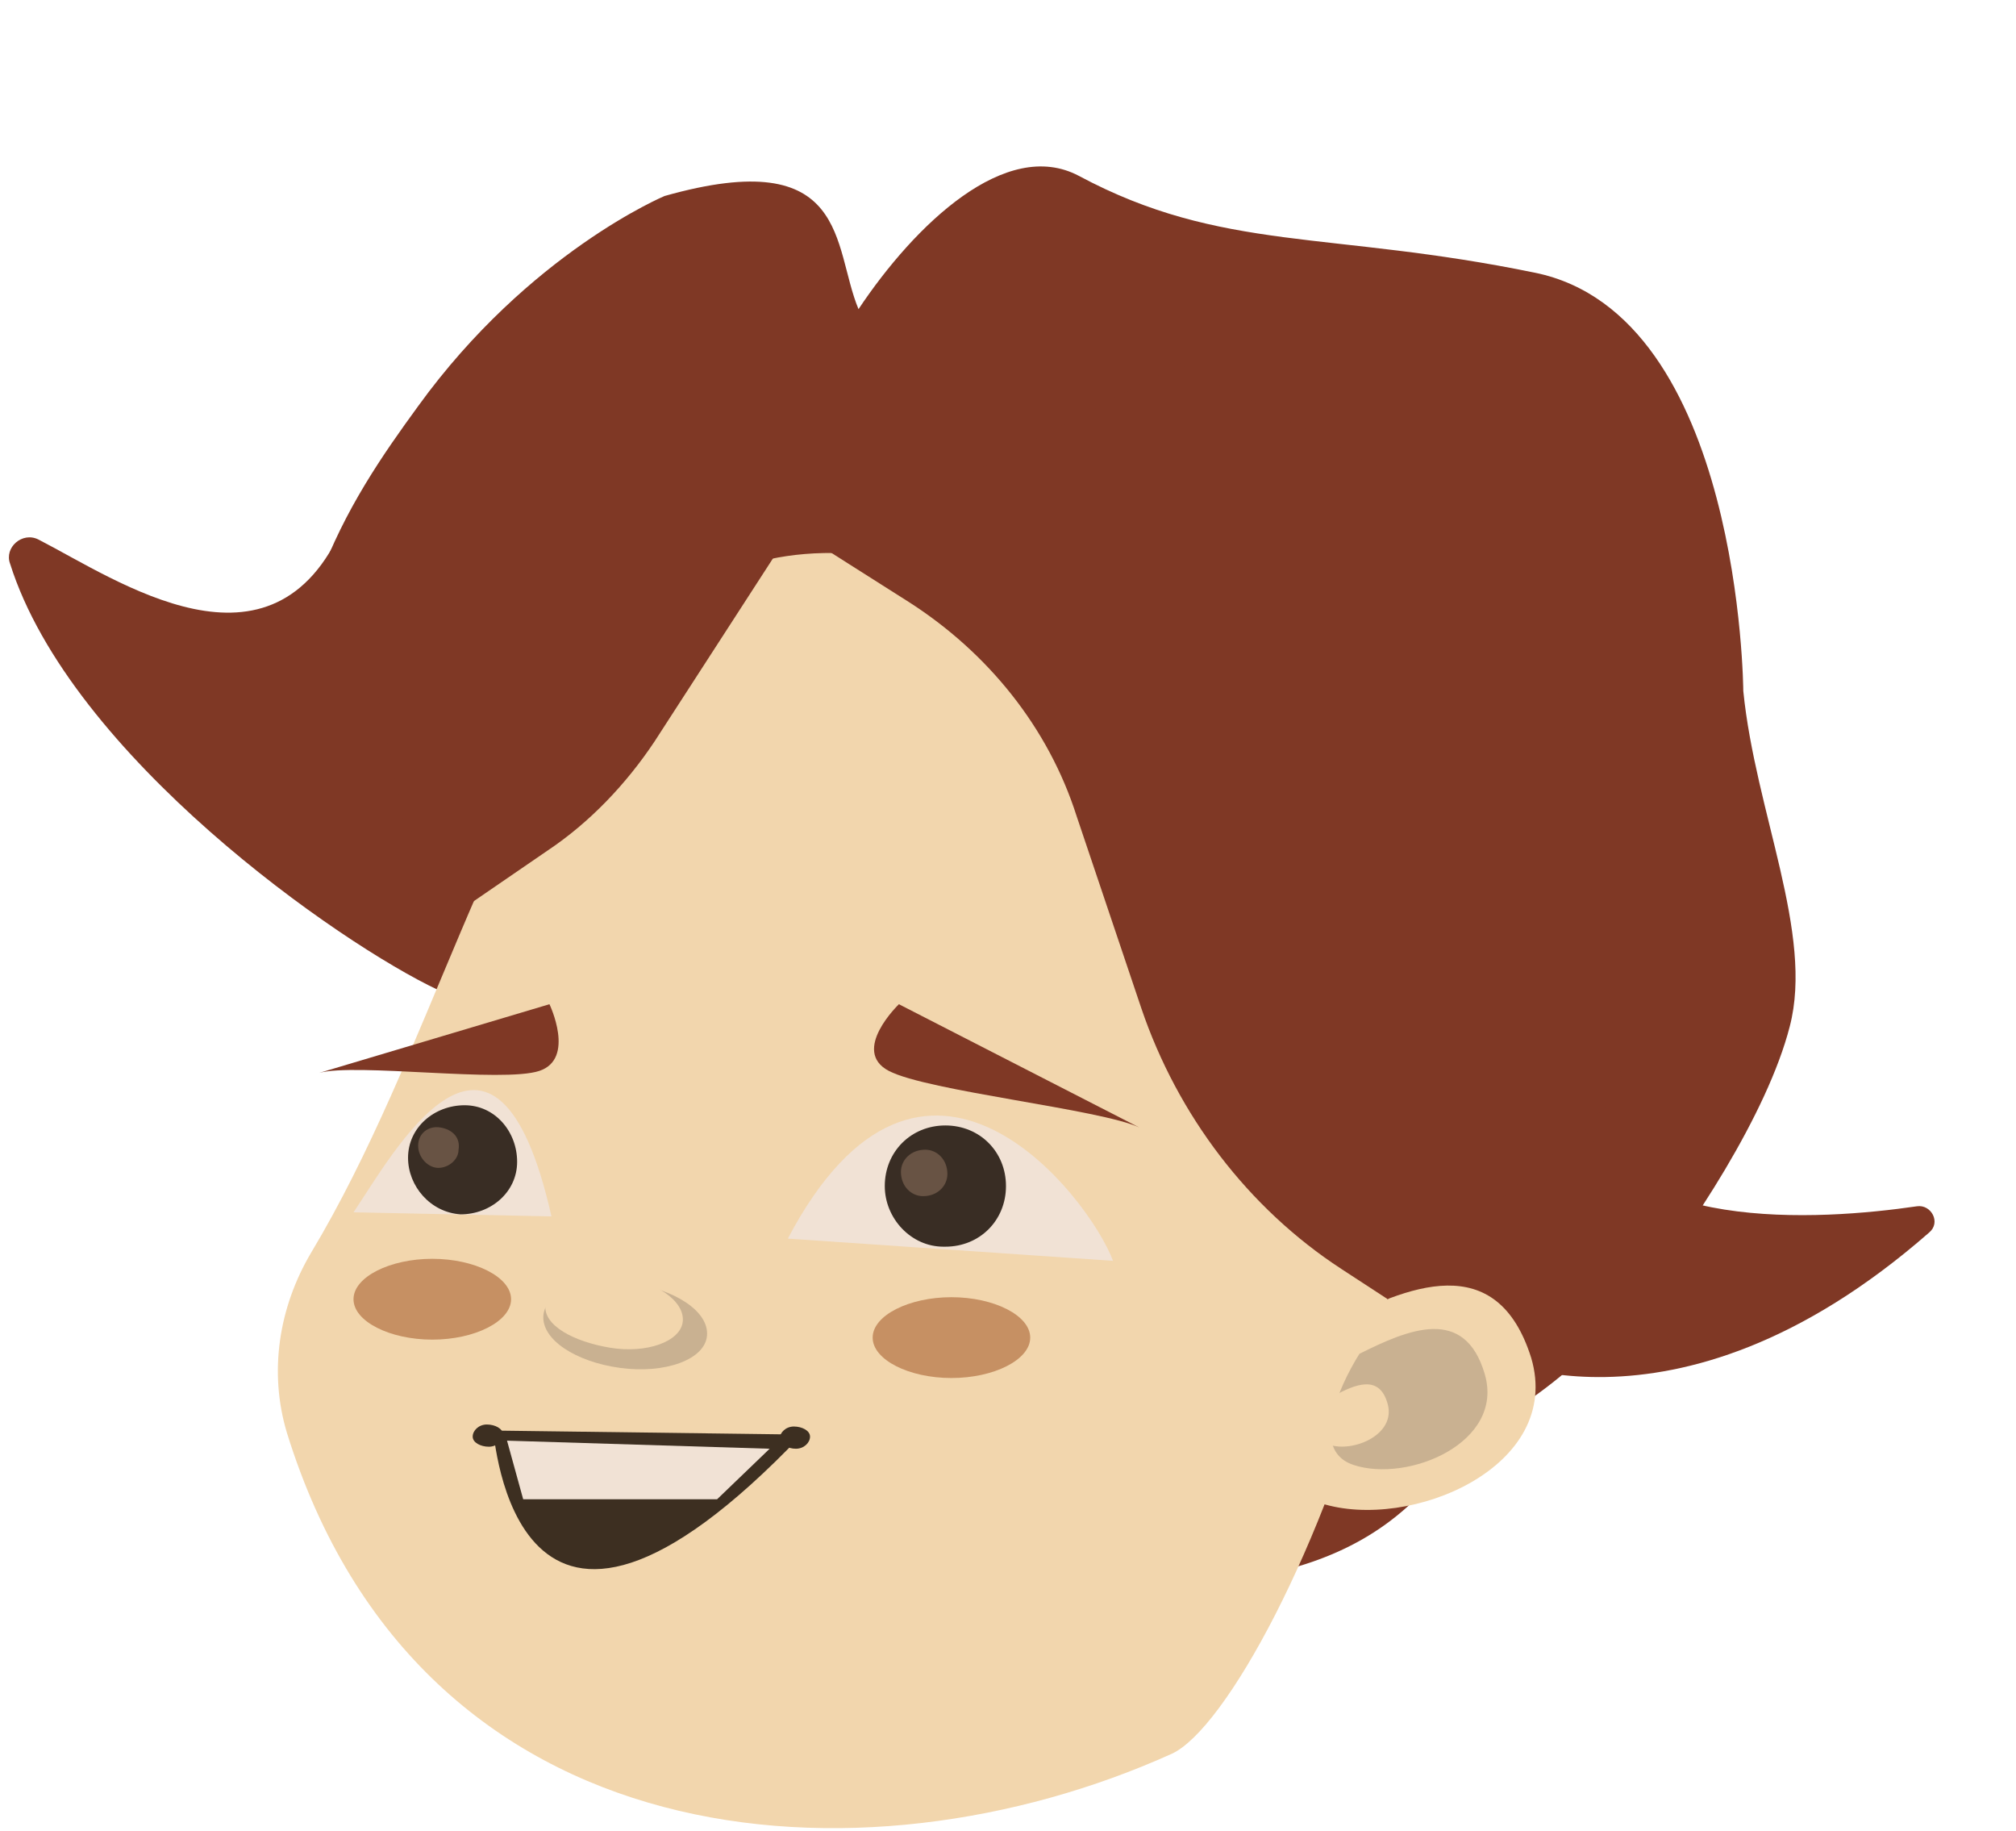 <?xml version="1.0" encoding="utf-8"?>
<!-- Generator: Adobe Illustrator 26.3.1, SVG Export Plug-In . SVG Version: 6.00 Build 0)  -->
<svg version="1.1" id="Layer_1" xmlns="http://www.w3.org/2000/svg" xmlns:xlink="http://www.w3.org/1999/xlink" x="0px" y="0px"
	 viewBox="0 0 99.8 90.6" style="enable-background:new 0 0 99.8 90.6;" xml:space="preserve">
<style type="text/css">
	.st0{fill:#9B5FA7;}
	.st1{fill:#89D2D9;}
	.st2{fill:#758C39;}
	.st3{fill:#000617;}
	.st4{fill:#4D2854;}
	.st5{fill:#406A6D;}
	.st6{fill:#344719;}
	.st7{fill:#03475C;}
	.st8{fill:#002F3F;}
	.st9{fill:#CCCCCC;}
	.st10{fill:#432921;}
	.st11{fill:#CEBC3A;}
	.st12{fill:#A53E35;}
	.st13{fill:#8E312C;}
	.st14{fill:#EBD46C;}
	.st15{fill:#D6B84C;}
	.st16{fill:#D9B552;}
	.st17{fill:#5E1D1C;}
	.st18{fill:#702420;}
	.st19{fill:#E7BC77;}
	.st20{fill:#BD9B3A;}
	.st21{opacity:0.5;enable-background:new    ;}
	.st22{fill:#5F4A40;}
	.st23{fill:#7F3825;}
	.st24{fill:#60291F;}
	.st25{fill:#F2D2A7;}
	.st26{fill:#F1E2D5;}
	.st27{fill:#6D9463;}
	.st28{opacity:0.3;}
	.st29{fill:#F9F9F9;}
	.st30{fill:#C6A375;}
	.st31{fill:#3D2F21;}
	.st32{fill:#C69063;}
	.st33{fill:#190E0B;}
	.st34{fill:#C69C6D;}
	.st35{fill:#603813;}
	.st36{fill:#A57E56;}
	.st37{fill:#8C312C;}
	.st38{fill:#392D24;}
	.st39{fill:#685344;}
	.st40{fill:#C49554;}
	.st41{fill:#D5A163;}
	.st42{fill:#E2C08F;}
	.st43{fill:#FFFFFF;}
	.st44{fill:#E59677;}
	.st45{fill:#A08F2D;}
	.st46{fill:#4B9FBC;}
	.st47{fill:#351F1A;}
	.st48{fill:#070404;}
	.st49{fill:#EFC88E;}
	.st50{fill:#EFD0AB;}
	.st51{fill:#F2D6AD;}
	.st52{fill:#C9B191;}
	.st53{fill:#008D9B;}
	.st54{fill:#006B76;}
	.st55{fill:#004951;}
	.st56{fill:#D63227;}
	.st57{fill:#9D2216;}
	.st58{fill:#4D4D4D;}
	.st59{fill:#333333;}
	.st60{fill:#D0AA76;}
	.st61{fill:#543D98;}
	.st62{fill:#341D63;}
	.st63{fill:#93278F;}
	.st64{fill:#681B68;}
	.st65{fill:#422C79;}
	.st66{fill:#657ABB;}
	.st67{fill:#42507F;}
	.st68{fill:#2C365B;}
	.st69{fill:#536827;}
	.st70{fill:#431544;}
	.st71{fill:#0071BC;}
	.st72{fill:#005E87;}
	.st73{fill:#757575;}
	.st74{fill:#7CC89D;}
	.st75{fill:#73E0B1;}
	.st76{fill:#3EA375;}
	.st77{fill:#E6E6E6;}
	.st78{fill:#CF912A;}
	.st79{fill:#B27E22;}
	.st80{fill:#A0711C;}
	.st81{fill:#1F7AA8;}
	.st82{fill:#666666;}
	.st83{fill:#639A9F;}
	.st84{fill:#545EAA;}
	.st85{fill:#774780;}
	.st86{fill:#75C7A7;}
	.st87{fill:#336655;}
	.st88{fill:#5A9D85;}
	.st89{fill:#8CD3D7;}
	.st90{fill:#6FA8AC;}
	.st91{fill:#00B1A2;}
	.st92{fill:#008277;}
	.st93{fill:#C561A5;}
	.st94{fill:#9C4C84;}
	.st95{fill:#7FCECD;}
	.st96{fill:#5E9B9A;}
	.st97{fill:#F9A882;}
	.st98{fill:#C78869;}
	.st99{fill:#BABCBE;}
	.st100{fill:#898B8D;}
	.st101{fill:#145B7F;}
	.st102{fill:#69AC88;}
</style>
<g>
	<path class="st23" d="M49.8,78.3c10.9,0.7,18.3,0.1,22.6-7.1c5.7-2.7,8.6-7,8.6-7c2.7-3.3,6.5-9.1,7.6-13.4
		c1.2-4.6-1.7-10.6-2.3-16.6c0,0-0.1-18.6-10.3-20.7s-15.5-1-22.6-4.8c-3.6-1.9-8.1,2.4-10.9,6.6c-1.3-3.1-0.4-8.2-9.6-5.6
		c0,0-6.7,2.8-12.2,10.4c-3.5,4.8-7.6,10.9-6,21.6L49.8,78.3z"/>
</g>
<g>
	<path class="st23" d="M73.1,66.9c0,0,9.6,5.3,22.4-5.9c0.6-0.5,0.1-1.4-0.6-1.3c-4.8,0.7-15,1.4-16.9-5L73.1,66.9z"/>
</g>
<g>
	<path class="st23" d="M21.7,49C16.8,46.7,3.5,37.4,0.5,27.9c-0.3-0.8,0.6-1.6,1.4-1.2C5.8,28.7,13.5,34.1,17,26L21.7,49z"/>
</g>
<g>
	<path class="st51" d="M58,86.8c-15.3,6.9-37.2,5.4-43.8-15.9c-0.9-3-0.4-6.2,1.2-8.9c11.7-19.5,11.9-51.2,49-24.2
		C77.9,50.4,63.3,84.4,58,86.8z"/>
</g>
<g>
	<path class="st51" d="M65.9,65.6c3.8-2,8.2-3.8,9.9,1.6c1.6,5.4-6,8.6-10.4,7.2S65.9,65.6,65.9,65.6z"/>
</g>
<g>
	<path class="st26" d="M55.1,62.4c-1.2-3.2-9.4-13.8-16.1-1.1L55.1,62.4z"/>
</g>
<g>
	<path class="st26" d="M17.5,60c1.9-2.8,7-12.2,9.8,0.2L17.5,60z"/>
</g>
<g>
	<path class="st38" d="M20.2,57.3c0-1.5,1.3-2.6,2.8-2.6c1.5,0,2.6,1.3,2.6,2.8c0,1.5-1.3,2.6-2.8,2.6C21.3,60,20.2,58.7,20.2,57.3
		C20.2,57.3,20.2,57.3,20.2,57.3z"/>
</g>
<g>
	<path class="st38" d="M43.8,58.7c0-1.7,1.3-3,3-3c1.7,0,3,1.3,3,3c0,1.7-1.3,3-3,3c0,0-0.1,0-0.1,0C45.1,61.7,43.8,60.3,43.8,58.7z
		"/>
</g>
<g>
	<path class="st39" d="M44.6,58c0-0.6,0.5-1.1,1.2-1.1c0.6,0,1.1,0.5,1.1,1.2c0,0.6-0.5,1.1-1.2,1.1c0,0,0,0,0,0
		C45.1,59.2,44.6,58.7,44.6,58C44.6,58,44.6,58,44.6,58z"/>
</g>
<g>
	<path class="st39" d="M20.7,56.7c0-0.6,0.5-1,1.1-0.9s1,0.5,0.9,1.1c0,0.5-0.5,0.9-1,0.9C21.2,57.8,20.7,57.3,20.7,56.7
		C20.7,56.8,20.7,56.7,20.7,56.7z"/>
</g>
<g>
	<path class="st52" d="M26.9,65.1c0.1-1.2,2.1-1.9,4.3-1.6s3.9,1.4,3.8,2.6s-2.1,1.9-4.3,1.6S26.8,66.3,26.9,65.1z"/>
</g>
<g>
	<path class="st51" d="M27,64.6c0.1-1,1.7-1.6,3.6-1.4c1.9,0.2,3.3,1.2,3.2,2.2s-1.8,1.6-3.6,1.3S26.9,65.6,27,64.6z"/>
</g>
<g>
	<path class="st23" d="M56.4,55.8C54.5,54.9,45.9,54,44,53s0.5-3.3,0.5-3.3L56.4,55.8z"/>
</g>
<g>
	<path class="st23" d="M15.8,53.1c1.8-0.5,9.1,0.5,10.9-0.1s0.5-3.3,0.5-3.3L15.8,53.1z"/>
</g>
<g>
	<path class="st52" d="M67.3,67c2.4-1.2,5.2-2.4,6.2,1s-3.8,5.4-6.5,4.5S67.3,67,67.3,67z"/>
</g>
<g>
	<path class="st51" d="M66,69.1c1.1-0.6,2.3-1.1,2.7,0.4s-1.7,2.4-2.9,2S66,69.1,66,69.1z"/>
</g>
<g>
	<path class="st31" d="M39.7,71l-15.3-0.2C24.5,70.8,25.3,86.1,39.7,71z"/>
</g>
<g>
	<polygon class="st26" points="38.1,71.7 35.5,74.2 25.9,74.2 25.1,71.3 	"/>
</g>
<g>
	<path class="st31" d="M38.6,71.2c0-0.3,0.3-0.6,0.7-0.6s0.8,0.2,0.8,0.5s-0.3,0.6-0.7,0.6S38.7,71.5,38.6,71.2z"/>
</g>
<g>
	<path class="st31" d="M23.4,71.1c0-0.3,0.3-0.6,0.7-0.6s0.8,0.2,0.8,0.5s-0.3,0.6-0.7,0.6S23.4,71.4,23.4,71.1z"/>
</g>
<g>
	<path class="st32" d="M43.2,66.2c0-1.1,1.8-2,3.9-2s3.9,0.9,3.9,2s-1.8,2-3.9,2S43.2,67.3,43.2,66.2z"/>
</g>
<g>
	<path class="st32" d="M17.5,64.3c0-1.1,1.8-2,3.9-2s3.9,0.9,3.9,2c0,1.1-1.8,2-3.9,2S17.5,65.4,17.5,64.3z"/>
</g>
<g>
	<path class="st23" d="M40.9,27.2l4.1,2.6c3.9,2.5,6.9,6.2,8.3,10.6l3.2,9.5c1.8,5.3,5.3,9.9,9.9,12.9l2.3,1.5L80.4,54L76,27.2
		L58.4,18L40.9,27.2z"/>
</g>
<g>
	<path class="st23" d="M39,26.5l-6.6,10.2c-1.4,2.1-3.2,4-5.3,5.4l-7,4.8l1.2-23.1L39,26.5z"/>
</g>
</svg>
